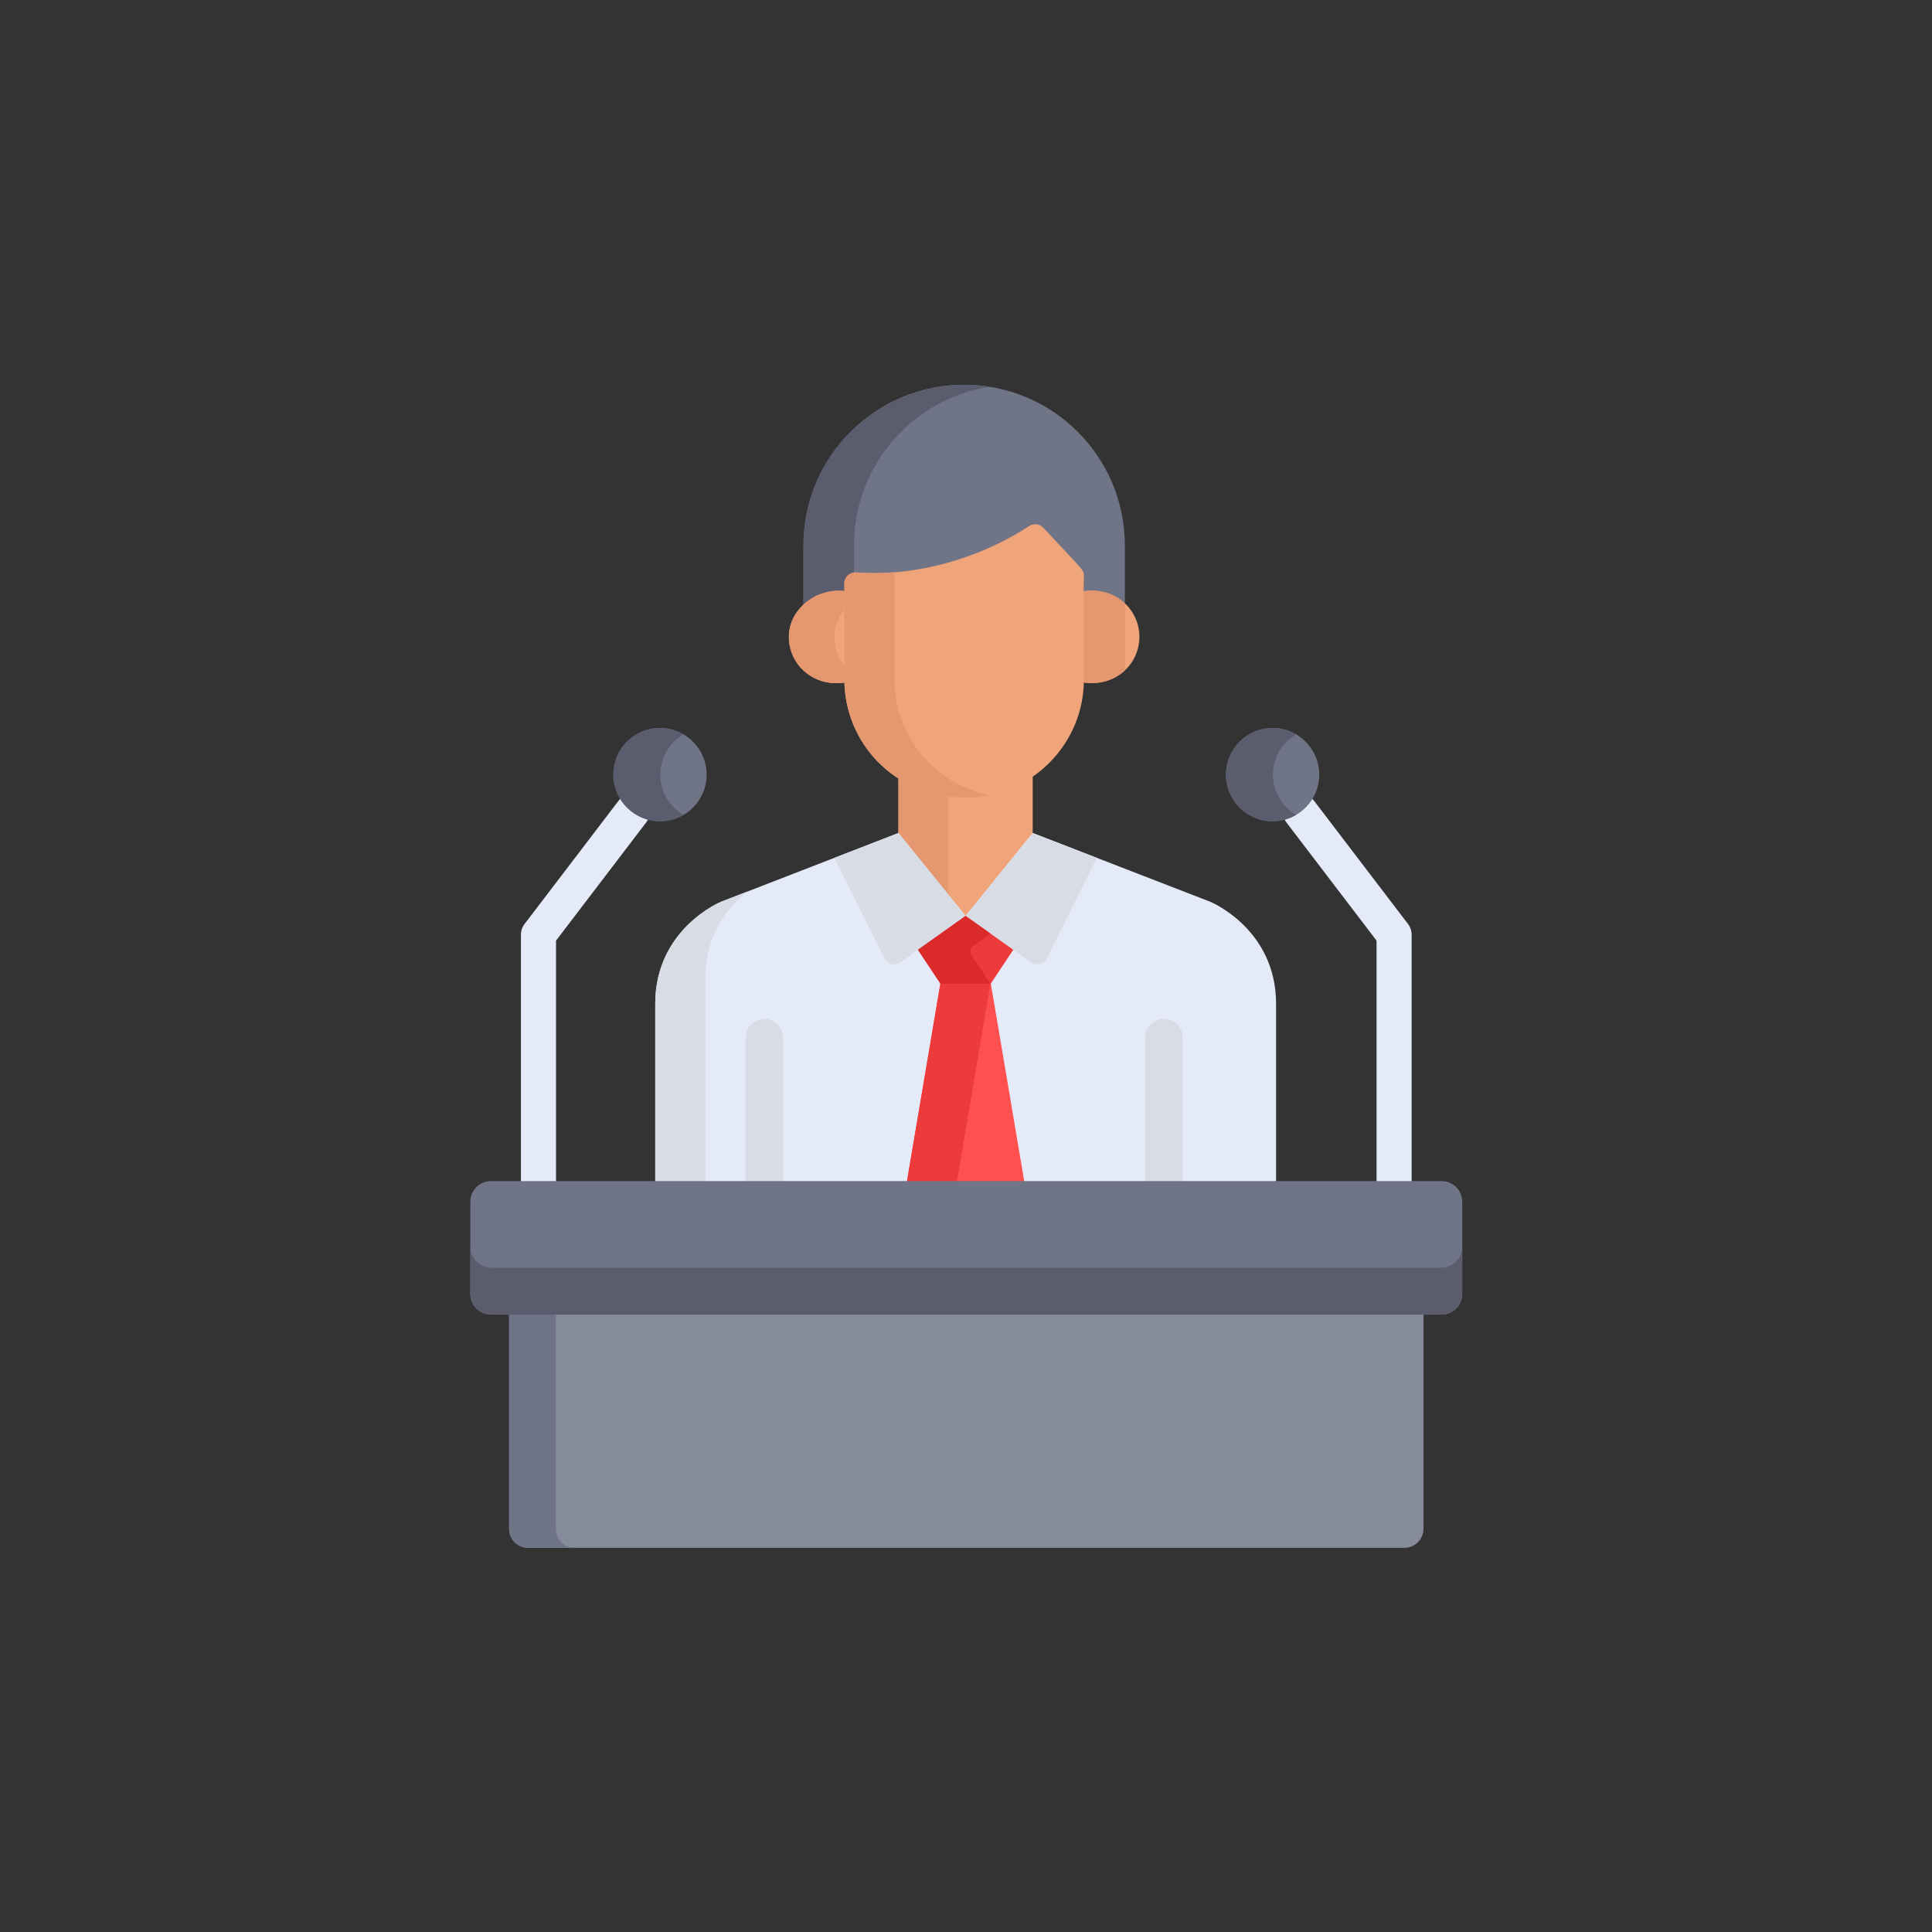 <?xml version="1.0" encoding="UTF-8" standalone="no"?>
<!-- Generator: Adobe Illustrator 19.0.0, SVG Export Plug-In . SVG Version: 6.00 Build 0)  -->

<svg
   xmlns:dc="http://purl.org/dc/elements/1.1/"
   xmlns:cc="http://creativecommons.org/ns#"
   xmlns:rdf="http://www.w3.org/1999/02/22-rdf-syntax-ns#"
   xmlns:svg="http://www.w3.org/2000/svg"
   xmlns="http://www.w3.org/2000/svg"
   xmlns:sodipodi="http://sodipodi.sourceforge.net/DTD/sodipodi-0.dtd"
   xmlns:inkscape="http://www.inkscape.org/namespaces/inkscape"
   version="1.1"
   id="Capa_1"
   x="0px"
   y="0px"
   viewBox="0 0 512 512"
   style="enable-background:new 0 0 512 512;"
   xml:space="preserve"
   inkscape:version="0.91 r13725"
   sodipodi:docname="employee.svg"><defs
     id="defs109" /><sodipodi:namedview
     pagecolor="#ffffff"
     bordercolor="#666666"
     borderopacity="1"
     objecttolerance="10"
     gridtolerance="10"
     guidetolerance="10"
     inkscape:pageopacity="0"
     inkscape:pageshadow="2"
     inkscape:window-width="1920"
     inkscape:window-height="1022"
     id="namedview107"
     showgrid="false"
     inkscape:zoom="0.4609375"
     inkscape:cx="-423.05085"
     inkscape:cy="256"
     inkscape:window-x="0"
     inkscape:window-y="30"
     inkscape:window-maximized="1"
     inkscape:current-layer="Capa_1" /><rect
     style="opacity:1;fill:#333333;fill-opacity:1;stroke:none;stroke-width:15;stroke-miterlimit:4;stroke-dasharray:none;stroke-opacity:1"
     id="rect4185"
     width="512"
     height="512"
     x="0"
     y="0" /><g
     id="g4239"
     transform="matrix(0.602,0,0,0.602,101.966,101.966)"><path
       id="path3"
       d="m 255.051,0 c -39.073,0 -70.746,31.674 -70.746,70.747 l 0,28.606 c 4.728,-4.383 11.455,-6.765 18.021,-5.888 l 0,-3.525 c 0,-2.802 2.393,-5.016 5.167,-4.806 27.353,1.965 55.19,-6.727 76.237,-20.476 1.965,-1.284 4.567,-0.965 6.164,0.751 17.994,19.342 17.886,18.593 17.886,21.119 l 0,6.923 c 7.197,-1.079 13.582,1.145 18.018,5.27 l 0,-27.974 C 325.797,31.674 294.125,0 255.051,0 Z"
       style="fill:#707487"
       inkscape:connector-curvature="0" /><path
       id="path5"
       d="m 206.552,70.747 c 0,-35.288 25.836,-64.533 59.623,-69.869 C 262.549,0.305 258.837,0 255.051,0 215.978,0 184.305,31.674 184.305,70.747 l 0,28.606 c 4.728,-4.383 11.455,-6.765 18.021,-5.888 l 0,-3.525 c 0,-2.479 1.874,-4.489 4.226,-4.777 l 0,-14.416 0,0 z"
       style="fill:#5b5d6e"
       inkscape:connector-curvature="0" /><path
       id="path7"
       d="m 307.685,90.888 0,38.906 c 0,0.422 -0.022,0.838 -0.032,1.258 13.768,2.085 24.551,-7.863 24.551,-20.081 -0.001,-12.241 -10.793,-22.14 -24.519,-20.083 z"
       style="fill:#f0a479"
       inkscape:connector-curvature="0" /><path
       id="path9"
       d="M 325.829,96.229 C 321.374,92.055 314.94,89.8 307.684,90.888 l 0,38.906 c 0,0.422 -0.022,0.838 -0.032,1.258 7.277,1.102 13.719,-1.159 18.177,-5.34 l 0,-29.483 z"
       style="fill:#e59770"
       inkscape:connector-curvature="0" /><path
       id="path11"
       d="m 202.483,129.841 0,-38.99 c -12.017,-1.605 -24.582,7.618 -24.582,20.12 0,12.232 10.786,22.224 24.612,20.131 -0.009,-0.42 -0.03,-0.839 -0.03,-1.261 z"
       style="fill:#f0a479"
       inkscape:connector-curvature="0" /><path
       id="path13"
       d="m 202.483,123.792 c -2.881,-3.524 -4.564,-7.996 -4.564,-12.82 0,-4.663 1.749,-8.868 4.564,-12.227 l 0,-7.893 c -12.017,-1.605 -24.582,7.618 -24.582,20.12 0,12.232 10.786,22.224 24.612,20.131 -0.01,-0.421 -0.031,-0.84 -0.031,-1.261 l 0,-6.05 0.001,0 z"
       style="fill:#e59770"
       inkscape:connector-curvature="0" /><path
       id="path15"
       d="m 255.805,179.211 c -11.43,0 -21.474,-3.138 -29.689,-8.387 l 0,28.984 29.562,36.49 29.562,-36.49 0,-29.767 c -8.375,5.777 -18.515,9.17 -29.435,9.17 z"
       style="fill:#f0a479"
       inkscape:connector-curvature="0" /><path
       id="path17"
       d="m 248.113,178.714 c -8.278,-1.073 -15.68,-3.854 -21.997,-7.89 l 0,28.984 21.997,27.152 0,-48.246 z"
       style="fill:#e59770"
       inkscape:connector-curvature="0" /><path
       id="path19"
       d="m 363.444,227.611 -78.205,-30.287 -29.562,36.49 -29.562,-36.49 -78.123,30.287 c 0,0 -28.925,11.891 -28.925,44.865 0,29.836 0,105.255 0,129.358 0,5.323 4.316,9.638 9.638,9.638 4.056,0 249.905,0 254.024,0 5.323,0 9.638,-4.316 9.638,-9.638 0,-24.103 0,-99.522 0,-129.358 10e-4,-32.974 -28.923,-44.865 -28.923,-44.865 z"
       style="fill:#e4eaf8"
       inkscape:connector-curvature="0" /><path
       id="path21"
       d="m 141.065,401.834 c 0,-24.103 0,-110.521 0,-140.357 0,-19.551 10.169,-31.689 18.448,-38.332 l -11.52,4.466 c 0,0 -28.925,11.891 -28.925,44.865 0,29.836 0,105.255 0,129.358 0,5.323 4.316,9.638 9.639,9.638 0.714,0 8.931,0 21.997,0 -5.323,0.001 -9.639,-4.315 -9.639,-9.638 z"
       style="fill:#d8dce5"
       inkscape:connector-curvature="0" /><path
       id="path23"
       d="m 289.894,62.925 c -1.597,-1.716 -4.199,-2.035 -6.164,-0.751 -21.047,13.749 -48.884,22.441 -76.237,20.476 -2.774,-0.21 -5.168,2.003 -5.168,4.806 l 0,42.265 c 0,27.164 21.284,51.974 53.479,51.974 28.659,0 51.975,-23.316 51.975,-51.974 l 0,-45.677 c 0,-2.526 0.109,-1.777 -17.885,-21.119 z"
       style="fill:#f0a479"
       inkscape:connector-curvature="0" /><path
       id="path25"
       d="m 224.359,129.721 0,-47.168 c -5.601,0.448 -11.243,0.501 -16.866,0.097 -2.774,-0.21 -5.167,2.003 -5.167,4.806 l 0,42.265 c 0,27.164 21.284,51.974 53.479,51.974 3.513,0 6.945,-0.355 10.265,-1.023 -23.76,-4.779 -41.711,-25.806 -41.711,-50.951 z"
       style="fill:#e59770"
       inkscape:connector-curvature="0" /><g
       id="g27"><path
         id="path29"
         d="m 291.371,252.563 22.106,-44.303 -28.238,-10.936 -29.562,36.49 28.822,20.469 c 2.333,1.657 5.593,0.841 6.872,-1.72 z"
         style="fill:#d8dce5"
         inkscape:connector-curvature="0" /><path
         id="path31"
         d="m 220.025,252.563 -22.106,-44.303 28.238,-10.936 29.562,36.49 -28.822,20.469 c -2.333,1.657 -5.594,0.841 -6.872,-1.72 z"
         style="fill:#d8dce5"
         inkscape:connector-curvature="0" /></g><path
       id="path33"
       d="m 285.743,375.682 -18.973,-112.279 -11.054,0 -0.036,0 -11.054,0 -18.973,112.279 c -0.199,1.447 0.225,2.915 1.13,3.912 l 0,0 0,0 26.194,28.863 c 1.459,1.608 3.984,1.608 5.443,0 l 26.194,-28.863 0,0 0,0 c 0.904,-0.996 1.327,-2.465 1.129,-3.912 z"
       style="fill:#ff5050"
       inkscape:connector-curvature="0" /><g
       id="g35"><path
         id="path37"
         d="m 248.816,379.595 c -0.905,-0.997 -1.329,-2.466 -1.13,-3.912 l 18.973,-112.279 -10.944,0 -0.036,0 -11.054,0 -18.973,112.279 c -0.2,1.447 0.225,2.915 1.129,3.912 l 26.194,28.863 c 1.459,1.608 3.984,1.608 5.443,0 l 8.296,-9.141 -17.898,-19.722 z"
         style="fill:#ed3a3a"
         inkscape:connector-curvature="0" /><polygon
         id="polygon39"
         points="255.68,233.814 255.68,233.839 234.717,248.727 244.626,263.64 255.68,263.64 255.716,263.64 266.77,263.64 276.678,248.727 255.716,233.839 255.716,233.814 255.698,233.826 "
         style="fill:#ed3a3a" /></g><path
       id="path41"
       d="m 266.697,241.638 -10.981,-7.799 0,-0.025 -0.018,0.013 -0.018,-0.013 0,0.025 -20.963,14.888 9.909,14.913 11.054,0 0.036,0 10.908,0 -8.506,-12.802 c -0.782,-1.176 -0.488,-2.761 0.664,-3.579 l 7.915,-5.621 z"
       style="fill:#db2a2a"
       inkscape:connector-curvature="0" /><g
       id="g43"><path
         id="path45"
         d="m 175.346,411.473 0,-124.066 c 0,-4.556 -3.693,-8.249 -8.249,-8.249 -4.556,0 -8.249,3.693 -8.249,8.249 l 0,124.066 c 5.033,0 10.569,0 16.498,0 z"
         style="fill:#d8dce5"
         inkscape:connector-curvature="0" /><path
         id="path47"
         d="m 351.254,411.473 0,-124.066 c 0,-4.556 -3.693,-8.249 -8.249,-8.249 -4.556,0 -8.249,3.693 -8.249,8.249 l 0,124.066 c 5.912,0 11.442,0 16.498,0 z"
         style="fill:#d8dce5"
         inkscape:connector-curvature="0" /></g><g
       id="g49"><path
         id="path51"
         d="m 67.674,366.523 c -4.267,0 -7.727,-3.459 -7.727,-7.727 l 0,-116.711 c 0,-1.693 0.556,-3.339 1.583,-4.686 l 41.291,-54.14 c 2.588,-3.393 7.437,-4.046 10.83,-1.458 3.393,2.588 4.046,7.436 1.458,10.83 l -39.708,52.065 0,114.101 c 0,4.267 -3.46,7.726 -7.727,7.726 z"
         style="fill:#e4eaf8"
         inkscape:connector-curvature="0" /><path
         id="path53"
         d="m 444.326,366.523 c -4.267,0 -7.727,-3.459 -7.727,-7.727 l 0,-114.101 -39.708,-52.065 c -2.588,-3.393 -1.935,-8.242 1.458,-10.83 3.394,-2.588 8.241,-1.936 10.83,1.458 l 41.291,54.14 c 1.027,1.347 1.583,2.993 1.583,4.686 l 0,116.712 c 0,4.268 -3.461,7.727 -7.727,7.727 z"
         style="fill:#e4eaf8"
         inkscape:connector-curvature="0" /></g><g
       id="g55"><circle
         id="circle57"
         r="20.53"
         cy="171.63"
         cx="121.16"
         style="fill:#707487" /><circle
         id="circle59"
         r="20.53"
         cy="171.63"
         cx="390.84"
         style="fill:#707487" /></g><g
       id="g61"><path
         id="path63"
         d="m 121.313,171.628 c 0,-7.563 4.102,-14.154 10.191,-17.715 -3.039,-1.778 -6.564,-2.814 -10.339,-2.814 -11.338,0 -20.53,9.191 -20.53,20.53 0,11.339 9.191,20.53 20.53,20.53 3.775,0 7.3,-1.036 10.339,-2.814 -6.09,-3.563 -10.191,-10.153 -10.191,-17.717 z"
         style="fill:#5b5d6e"
         inkscape:connector-curvature="0" /><path
         id="path65"
         d="m 390.984,171.628 c 0,-7.563 4.102,-14.154 10.191,-17.715 -3.039,-1.778 -6.564,-2.814 -10.339,-2.814 -11.338,0 -20.53,9.191 -20.53,20.53 0,11.339 9.191,20.53 20.53,20.53 3.775,0 7.3,-1.036 10.339,-2.814 -6.089,-3.563 -10.191,-10.153 -10.191,-17.717 z"
         style="fill:#5b5d6e"
         inkscape:connector-curvature="0" /></g><path
       id="path67"
       d="m 54.74,402.123 0,101.513 c 0,4.619 3.745,8.364 8.364,8.364 l 385.792,0 c 4.619,0 8.363,-3.745 8.363,-8.364 l 0,-101.513 -402.519,0 z"
       style="fill:#868b9b"
       inkscape:connector-curvature="0" /><g
       id="g69"><path
         id="path71"
         d="m 75.345,503.636 0,-101.513 -20.605,0 0,101.513 c 0,4.619 3.745,8.364 8.364,8.364 l 20.605,0 c -4.619,0 -8.364,-3.745 -8.364,-8.364 z"
         style="fill:#707487"
         inkscape:connector-curvature="0" /><path
         id="path73"
         d="m 465.239,409.335 -418.478,0 c -5.018,0 -9.086,-4.068 -9.086,-9.086 l 0,-40.609 c 0,-5.018 4.068,-9.086 9.086,-9.086 l 418.479,0 c 5.018,0 9.086,4.068 9.086,9.086 l 0,40.609 c 0,5.018 -4.068,9.086 -9.087,9.086 z"
         style="fill:#707487"
         inkscape:connector-curvature="0" /></g><path
       id="path75"
       d="m 464.965,388.73 -417.929,0 c -5.17,0 -9.361,-4.191 -9.361,-9.361 l 0,20.605 c 0,5.17 4.191,9.361 9.361,9.361 l 417.929,0 c 5.17,0 9.361,-4.191 9.361,-9.361 l 0,-20.605 c -0.001,5.17 -4.191,9.361 -9.361,9.361 z"
       style="fill:#5b5d6e"
       inkscape:connector-curvature="0" /><g
       id="g77" /><g
       id="g79" /><g
       id="g81" /><g
       id="g83" /><g
       id="g85" /><g
       id="g87" /><g
       id="g89" /><g
       id="g91" /><g
       id="g93" /><g
       id="g95" /><g
       id="g97" /><g
       id="g99" /><g
       id="g101" /><g
       id="g103" /><g
       id="g105" /></g></svg>